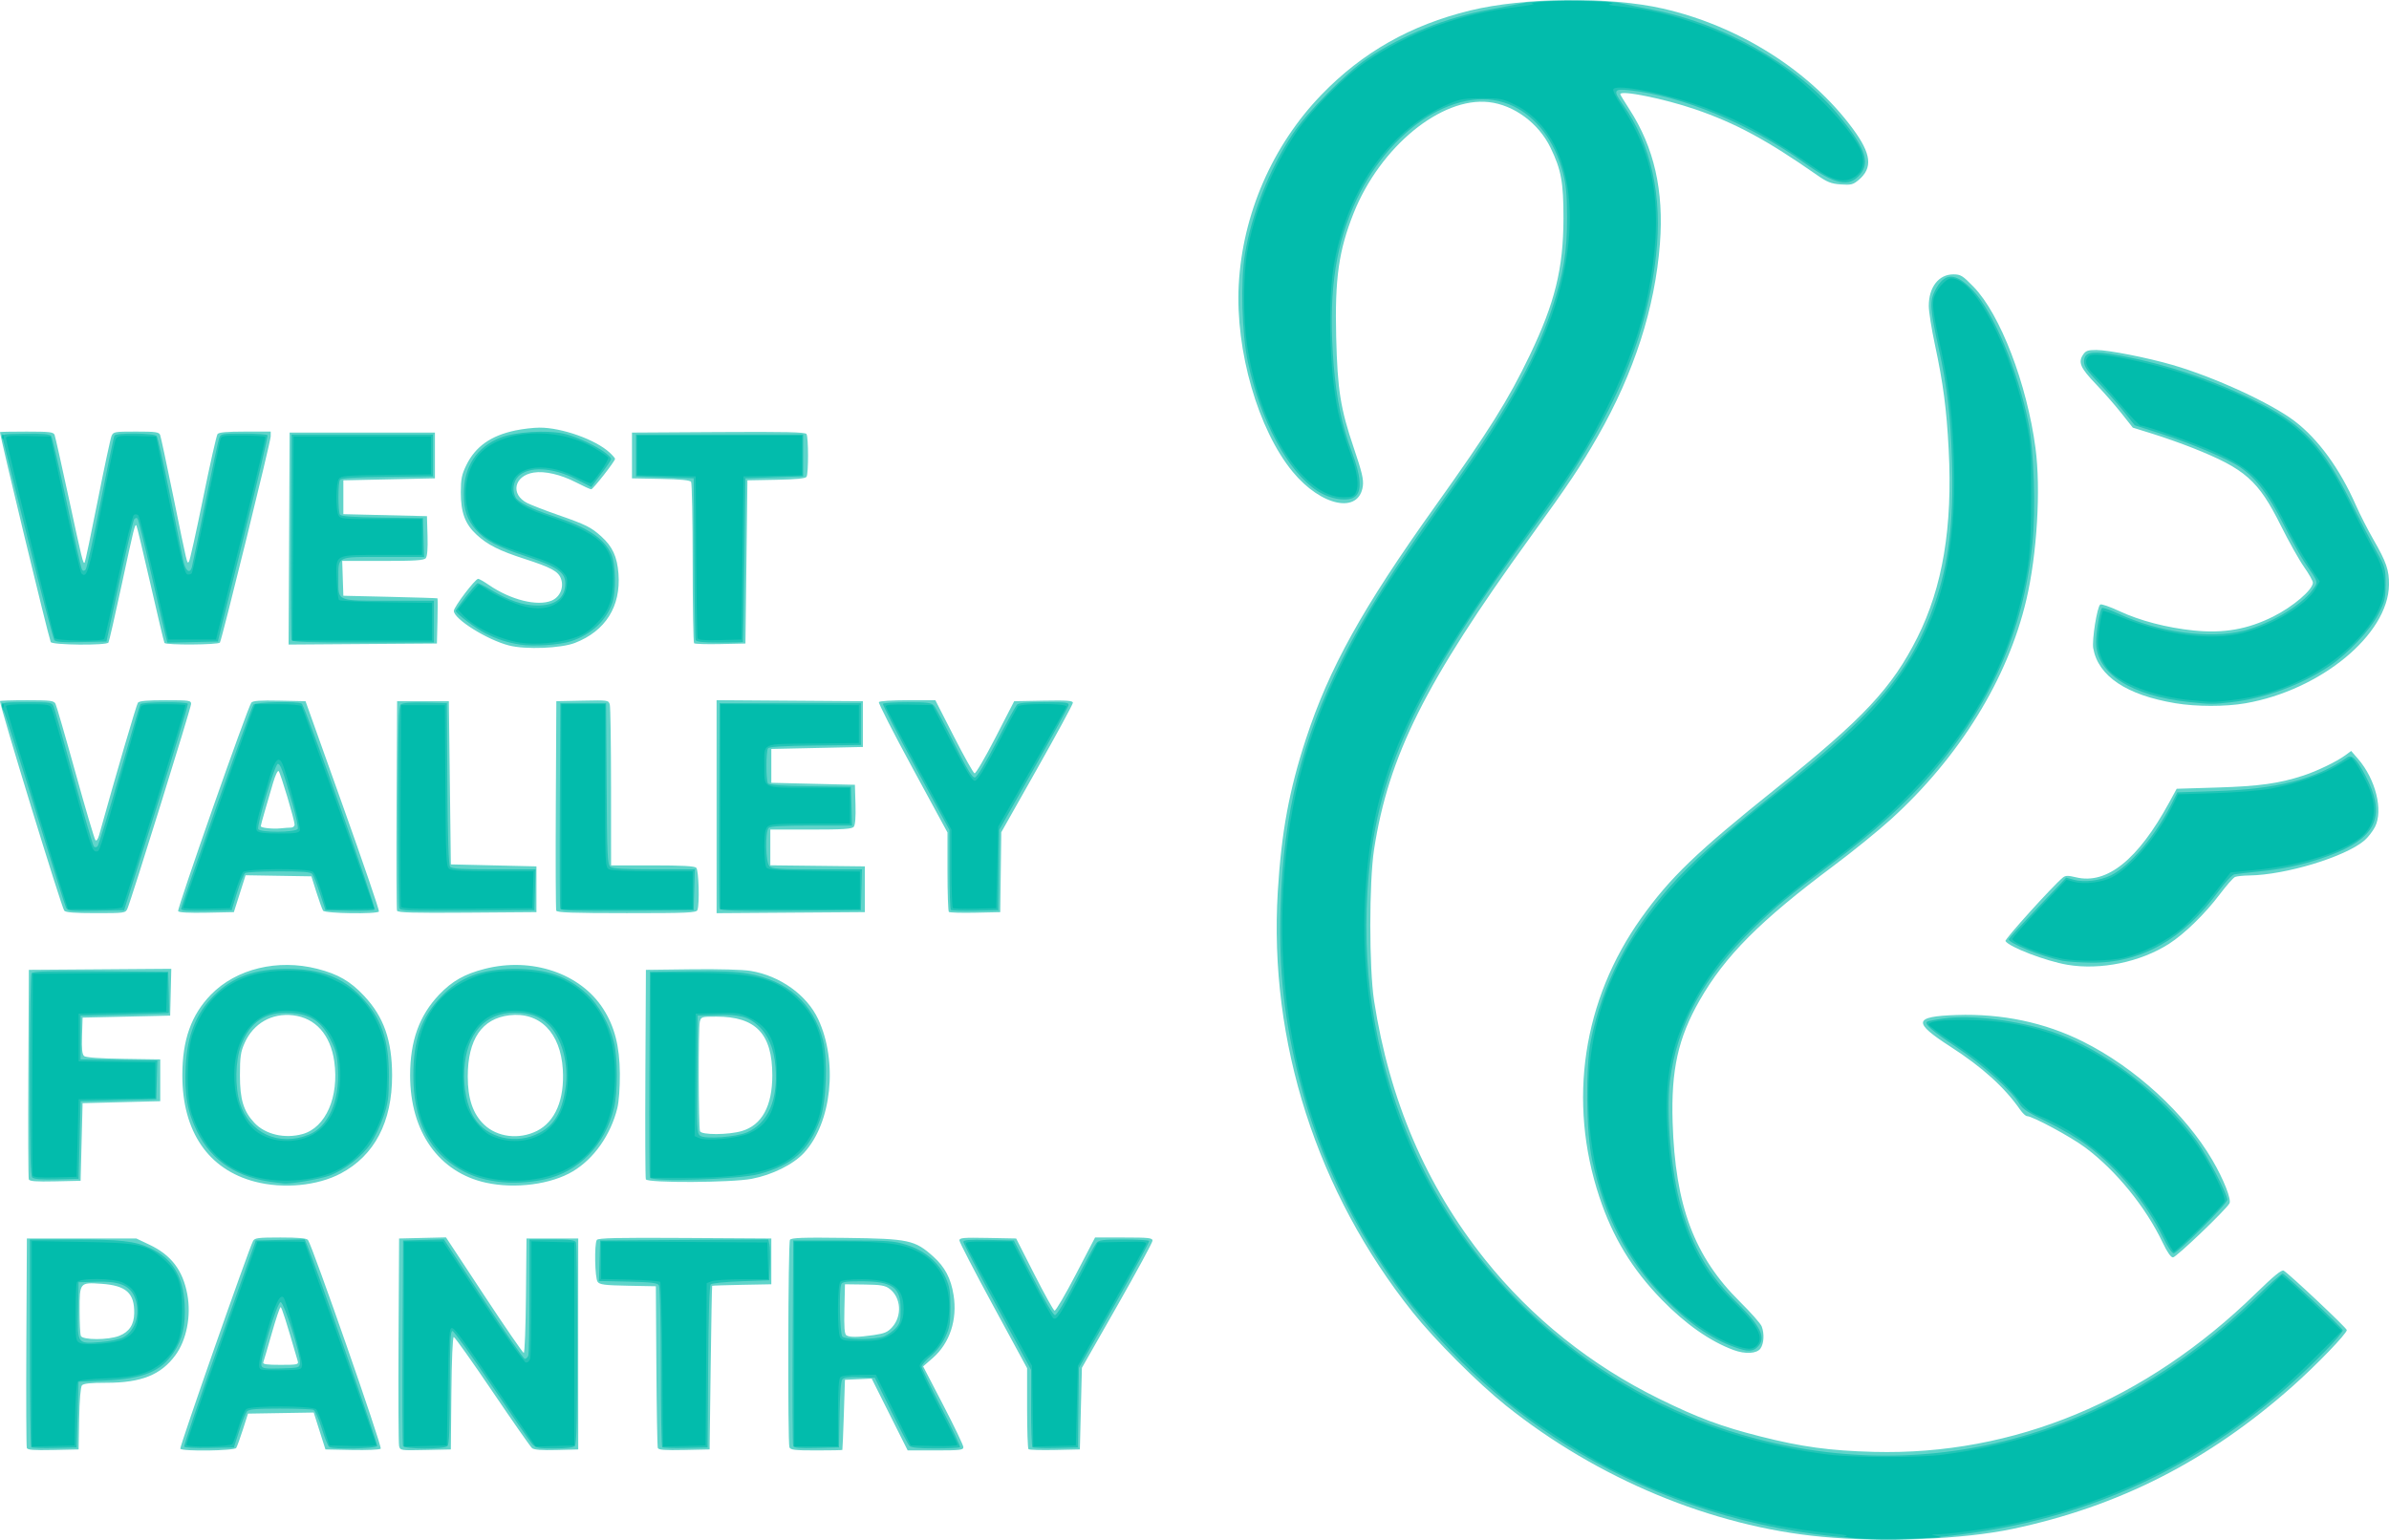 <?xml version="1.0" encoding="UTF-8" standalone="no"?>
<!-- Created with Inkscape (http://www.inkscape.org/) -->

<svg
   xmlns:dc="http://purl.org/dc/elements/1.1/"
   xmlns:cc="http://creativecommons.org/ns#"
   xmlns:rdf="http://www.w3.org/1999/02/22-rdf-syntax-ns#"
   xmlns:svg="http://www.w3.org/2000/svg"
   xmlns="http://www.w3.org/2000/svg"
   xmlns:sodipodi="http://sodipodi.sourceforge.net/DTD/sodipodi-0.dtd"
   xmlns:inkscape="http://www.inkscape.org/namespaces/inkscape"
   version="1.1"
   id="svg2"
   width="384.065"
   height="247.596"
   viewBox="0 0 384.065 247.596"
   sodipodi:docname="WVFP_Logo_P_H.svg"
   inkscape:version="0.92.3 (2405546, 2018-03-11)">
  <defs
     id="defs6" />
  <sodipodi:namedview
     pagecolor="#ffffff"
     bordercolor="#666666"
     borderopacity="1"
     objecttolerance="10"
     gridtolerance="10"
     guidetolerance="10"
     inkscape:pageopacity="0"
     inkscape:pageshadow="2"
     inkscape:window-width="2560"
     inkscape:window-height="1001"
     id="namedview4"
     showgrid="false"
     showguides="true"
     inkscape:guide-bbox="true"
     fit-margin-top="0"
     fit-margin-left="0"
     fit-margin-right="0"
     fit-margin-bottom="0"
     inkscape:zoom="1.7068895"
     inkscape:cx="60.705578"
     inkscape:cy="172.96864"
     inkscape:window-x="1911"
     inkscape:window-y="41"
     inkscape:window-maximized="1"
     inkscape:current-layer="svg2" />
  <path
     inkscape:connector-curvature="0"
     id="path823"
     d="m 292.878,247.13 c -17.689,-1.678 -36.036,-9.306 -50.798,-21.121 -4.478,-3.584 -11.369,-10.483 -14.948,-14.964 -15.426,-19.319 -23.18,-43.502 -21.708,-67.695 0.58,-9.522 1.825,-16.278 4.519,-24.509 3.732,-11.404 9.075,-21.03 20.783,-37.44 8.631,-12.098 11.777,-17.12 15.202,-24.267 4.051,-8.453 5.406,-13.945 5.422,-21.973 0.011,-5.863 -0.357,-7.873 -2.094,-11.438 -1.914,-3.927 -5.867,-6.844 -9.895,-7.302 -7.664,-0.872 -17.48,7.183 -21.737,17.836 -2.408,6.027 -3.045,10.54 -2.813,19.944 0.21,8.525 0.685,11.507 2.848,17.878 1.284,3.782 1.579,5.029 1.438,6.08 -0.607,4.525 -6.669,3.293 -11.276,-2.291 -5.548,-6.726 -9.232,-19.477 -8.676,-30.028 0.6,-11.391 5.414,-22.461 13.322,-30.634 6.579,-6.8 14.306,-11.177 23.854,-13.513 8.71,-2.131 22.49,-2.267 31.05,-0.307 12.265,2.808 23.643,10.014 30.496,19.313 2.989,4.056 3.242,6.299 0.928,8.246 -0.889,0.748 -1.215,0.829 -2.861,0.71 -1.558,-0.113 -2.18,-0.359 -3.855,-1.529 C 284.048,22.517 278.981,19.785 272.516,17.575 267.48,15.854 260.48,14.444 260.48,15.151 c 0,0.083 0.658,1.167 1.462,2.41 3.988,6.164 5.562,13.082 4.916,21.6 -0.785,10.341 -4.161,20.814 -10,31.018 -2.791,4.877 -4.63,7.627 -10.871,16.255 -16.829,23.264 -22.758,35.121 -25.085,50.167 -0.808,5.226 -0.808,19.096 2.5e-4,24.32 2.478,16.013 8.355,29.732 17.823,41.6 7.473,9.368 17.03,17.017 27.995,22.407 6.265,3.08 10.027,4.48 16.299,6.067 6.654,1.683 11.156,2.295 18.261,2.48 22.446,0.585 43.666,-8.217 61.329,-25.438 2.967,-2.892 4.196,-3.897 4.529,-3.703 0.912,0.532 10.142,9.225 10.142,9.552 0,0.574 -4.897,5.652 -8.723,9.047 -13.497,11.975 -27.907,19.318 -44.989,22.925 -8.005,1.69 -20.727,2.218 -30.689,1.273 z M 4.31,232.85 c -0.086,-0.225 -0.119,-7.898 -0.074,-17.05 L 4.32,199.161 h 8.8 8.8 l 2.102,0.996 c 3.503,1.66 5.37,4.107 6.092,7.985 0.645,3.462 -0.115,7.34 -1.918,9.792 -2.327,3.164 -5.486,4.427 -11.07,4.427 -2.597,0 -3.705,0.118 -3.958,0.422 -0.211,0.255 -0.386,2.384 -0.439,5.36 l -0.089,4.938 -4.086,0.09 c -3.092,0.068 -4.125,-0.01 -4.243,-0.32 z M 19.174,214.814 c 1.605,-0.642 2.376,-1.813 2.404,-3.651 0.049,-3.233 -1.308,-4.448 -5.274,-4.719 -3.49,-0.239 -3.504,-0.222 -3.504,4.25 0,1.988 0.087,3.842 0.194,4.121 0.268,0.7 4.431,0.699 6.18,-9.6e-4 z m 9.812,18.15 c -0.156,-0.252 10.989,-32.08 11.694,-33.399 0.264,-0.493 0.815,-0.564 4.411,-0.564 2.908,0 4.2,0.117 4.421,0.4 0.697,0.897 11.979,33.276 11.694,33.561 -0.164,0.164 -2.231,0.258 -4.592,0.208 l -4.294,-0.09 -0.942,-2.967 -0.942,-2.967 -5.284,0.087 -5.284,0.087 -0.82,2.56 c -0.451,1.408 -0.934,2.74 -1.073,2.96 -0.297,0.468 -8.705,0.583 -8.989,0.123 z m 18.894,-14.043 c -1.913,-6.594 -2.588,-8.72 -2.771,-8.72 -0.122,0 -0.764,1.908 -1.427,4.24 -0.663,2.332 -1.275,4.42 -1.359,4.64 -0.115,0.302 0.567,0.4 2.783,0.4 2.645,0 2.92,-0.056 2.773,-0.56 z m 16.279,13.61 c -0.097,-0.401 -0.137,-8.073 -0.088,-17.049 l 0.089,-16.32 3.77,-0.09 3.77,-0.09 6.119,9.29 c 3.365,5.11 6.239,9.29 6.385,9.29 0.146,0 0.304,-4.14 0.351,-9.2 l 0.085,-9.2 h 4.16 4.16 v 16.96 16.96 l -3.474,0.091 c -2.397,0.063 -3.621,-0.031 -3.948,-0.302 -0.261,-0.216 -3.133,-4.325 -6.383,-9.131 -3.25,-4.806 -6.043,-8.738 -6.207,-8.738 -0.175,0 -0.333,3.737 -0.383,9.04 l -0.085,9.04 -4.072,0.089 c -4.007,0.088 -4.074,0.078 -4.249,-0.64 z m 41.594,0.32 c -0.084,-0.225 -0.189,-6.17 -0.234,-13.21 l -0.08,-12.8 -4.48,-0.086 c -3.75,-0.072 -4.545,-0.173 -4.88,-0.621 -0.449,-0.601 -0.557,-6.07 -0.134,-6.737 0.201,-0.317 3.248,-0.385 14.155,-0.32 L 124,199.161 v 3.68 3.68 l -4.72,0.089 c -2.596,0.049 -4.752,0.121 -4.791,0.16 -0.039,0.039 -0.147,5.975 -0.24,13.191 l -0.169,13.12 -4.086,0.09 c -3.093,0.068 -4.124,-0.01 -4.24,-0.32 z m 21.16,-0.116 c -0.3,-0.783 -0.22,-32.878 0.084,-33.357 0.215,-0.339 2.019,-0.401 9.035,-0.311 10.067,0.129 11.048,0.339 14.006,2.998 1.873,1.684 2.827,3.493 3.26,6.182 0.638,3.963 -0.604,7.735 -3.333,10.122 l -1.556,1.361 3.234,6.228 c 1.779,3.426 3.234,6.465 3.234,6.755 0,0.464 -0.534,0.527 -4.478,0.527 h -4.478 l -2.891,-5.774 -2.891,-5.774 -2.151,0.094 -2.151,0.094 -0.179,5.6 c -0.099,3.08 -0.207,5.636 -0.24,5.68 -0.033,0.044 -1.917,0.08 -4.187,0.08 -3.467,0 -4.157,-0.081 -4.32,-0.506 z M 140.48,214.689 c 1.702,-0.244 2.237,-0.473 2.943,-1.259 1.646,-1.833 1.439,-4.797 -0.431,-6.194 -0.7,-0.522 -1.4,-0.64 -4,-0.674 l -3.152,-0.041 -0.09,3.975 c -0.067,2.965 0.014,4.041 0.32,4.235 0.535,0.339 1.844,0.327 4.41,-0.041 z m 24.862,18.347 c -0.122,-0.122 -0.222,-3.102 -0.222,-6.62 v -6.398 l -5.44,-10.024 c -2.992,-5.513 -5.44,-10.246 -5.44,-10.517 0,-0.426 0.625,-0.482 4.56,-0.405 l 4.56,0.089 2.921,5.747 c 1.606,3.161 3.07,5.797 3.252,5.857 0.182,0.061 1.722,-2.561 3.422,-5.827 l 3.091,-5.937 h 4.617 c 4.03,0 4.617,0.066 4.617,0.515 0,0.283 -2.554,4.999 -5.676,10.48 l -5.676,9.965 -0.164,6.56 -0.164,6.56 -4.018,0.089 c -2.21,0.049 -4.118,-0.011 -4.24,-0.133 z M 278.702,217.097 c -3.775,-1.391 -7.759,-4.185 -11.571,-8.116 -4.766,-4.915 -7.854,-10.002 -10.009,-16.492 -5.115,-15.403 -2.673,-31.683 6.731,-44.868 4.647,-6.516 8.88,-10.583 21.697,-20.852 14.043,-11.251 18.621,-16.144 22.689,-24.248 4.07,-8.11 5.69,-17.811 5.041,-30.201 -0.345,-6.583 -0.875,-10.621 -2.223,-16.931 -0.537,-2.514 -0.977,-5.3 -0.977,-6.192 0,-3.027 1.595,-5.077 3.949,-5.077 1.178,0 1.491,0.193 3.249,2 4.285,4.403 8.585,15.605 9.957,25.938 0.878,6.609 0.248,17.064 -1.47,24.382 -2.981,12.706 -10.748,25.298 -21.787,35.323 -2.013,1.828 -6.144,5.18 -9.18,7.45 -11.832,8.844 -17.47,14.507 -21.557,21.65 -3.46,6.048 -4.602,11.193 -4.344,19.577 0.414,13.466 3.47,21.616 10.838,28.907 1.749,1.731 3.316,3.504 3.482,3.941 0.452,1.188 0.365,2.76 -0.196,3.561 -0.583,0.832 -2.444,0.938 -4.319,0.247 z m 68.989,-17.25 c -2.726,-5.744 -7.514,-11.628 -12.462,-15.314 -2.33,-1.736 -8.478,-5.052 -9.366,-5.052 -0.209,0 -0.706,-0.468 -1.105,-1.04 -2.504,-3.596 -6.057,-6.813 -11.159,-10.103 -6.173,-3.981 -6.002,-4.886 0.969,-5.116 7.316,-0.241 14.171,1.202 20.311,4.276 8.39,4.201 16.381,11.527 20.804,19.072 1.784,3.044 3.077,6.319 2.739,6.937 -0.569,1.042 -8.566,8.693 -9.086,8.693 -0.342,0 -0.922,-0.831 -1.645,-2.354 z M 40.97,190.02 c -7.497,-1.963 -11.657,-8.065 -11.657,-17.099 0,-5.7 1.43,-9.727 4.612,-12.987 4.049,-4.149 10.727,-5.767 17.087,-4.14 3.351,0.857 5.321,1.998 7.534,4.363 3.162,3.381 4.481,7.137 4.489,12.792 0.011,7.458 -2.817,12.864 -8.238,15.747 -3.754,1.996 -9.249,2.522 -13.827,1.324 z M 48.64,182.366 c 3.735,-1.039 5.903,-6.002 5.099,-11.675 -0.609,-4.297 -3.018,-6.994 -6.629,-7.422 -3.397,-0.402 -6.369,1.294 -7.777,4.438 -0.649,1.448 -0.759,2.205 -0.762,5.214 -0.004,3.876 0.573,5.769 2.327,7.64 1.754,1.87 4.884,2.6 7.743,1.804 z m 29.524,7.831 c -7.602,-1.652 -12.233,-8.192 -12.233,-17.275 0,-5.519 1.478,-9.63 4.665,-12.97 2.096,-2.197 4.083,-3.321 7.352,-4.157 7.535,-1.927 15.363,0.719 19.03,6.433 1.822,2.839 2.636,6 2.672,10.374 0.019,2.285 -0.146,4.553 -0.406,5.6 -1.072,4.311 -3.746,8.117 -7.134,10.154 -3.488,2.097 -9.26,2.859 -13.944,1.841 z m 8.138,-8.327 c 2.963,-1.476 4.479,-5.075 4.177,-9.917 -0.366,-5.884 -3.706,-9.267 -8.579,-8.689 -4.424,0.524 -6.7,3.873 -6.7,9.856 0,3.551 0.829,5.999 2.611,7.713 2.119,2.038 5.624,2.466 8.491,1.037 z m -81.672,7.781 c -0.086,-0.225 -0.119,-7.898 -0.074,-17.05 l 0.083,-16.64 11.45,-0.084 11.45,-0.084 -0.09,3.764 -0.09,3.764 -7.04,0.16 -7.04,0.16 -0.091,2.911 c -0.068,2.154 0.022,3.005 0.344,3.273 0.279,0.232 2.547,0.393 6.331,0.449 l 5.896,0.087 v 3.36 3.36 l -6.24,0.16 -6.24,0.16 -0.16,6.24 -0.16,6.24 -4.086,0.09 c -3.092,0.068 -4.125,-0.01 -4.243,-0.32 z m 99.196,-0.01 c -0.084,-0.22 -0.116,-7.888 -0.07,-17.04 l 0.083,-16.64 7.36,-0.091 c 4.376,-0.054 8.229,0.054 9.504,0.266 4.708,0.784 9.012,3.868 10.835,7.765 3.205,6.85 2.165,16.663 -2.277,21.482 -1.723,1.869 -5.118,3.557 -8.41,4.182 -3.303,0.627 -16.791,0.687 -17.025,0.076 z m 15.44,-7.762 c 3.225,-0.958 4.894,-4.012 4.894,-8.958 0,-6.672 -2.634,-9.44 -8.983,-9.44 -2.377,0 -2.475,0.03 -2.672,0.815 -0.245,0.977 -0.218,16.967 0.03,17.613 0.24,0.625 4.592,0.606 6.731,-0.03 z M 332.371,155.145 c -3.441,-0.578 -9.367,-2.847 -9.966,-3.816 -0.168,-0.272 7.569,-8.833 9.223,-10.206 0.422,-0.35 0.817,-0.358 2.133,-0.042 4.946,1.187 9.941,-2.823 14.949,-12 l 1.222,-2.24 6.554,-0.2 c 6.715,-0.205 9.942,-0.654 13.787,-1.916 2.271,-0.746 5.373,-2.246 6.78,-3.279 l 0.932,-0.685 1.107,1.277 c 2.827,3.259 4.075,8.282 2.719,10.94 -0.365,0.716 -1.139,1.705 -1.719,2.196 -3.109,2.635 -12.653,5.529 -18.494,5.608 -0.968,0.013 -1.994,0.122 -2.279,0.241 -0.286,0.12 -1.387,1.369 -2.447,2.777 -2.363,3.138 -5.695,6.39 -8.171,7.974 -4.605,2.946 -11.001,4.266 -16.332,3.371 z M 10.328,146.441 C 9.876,145.858 0,113.637 0,112.745 c 0,-0.079 1.939,-0.144 4.309,-0.144 3.777,0 4.346,0.069 4.607,0.56 0.164,0.308 1.616,5.311 3.225,11.118 1.61,5.807 3.053,10.684 3.207,10.838 0.16,0.16 0.408,-0.182 0.58,-0.798 2.694,-9.703 6.005,-21.008 6.243,-21.318 0.218,-0.283 1.508,-0.4 4.428,-0.4 3.843,0 4.121,0.041 4.121,0.611 0,0.585 -9.589,31.419 -10.234,32.909 -0.303,0.701 -0.441,0.72 -5.079,0.72 -3.435,0 -4.854,-0.112 -5.078,-0.4 z m 18.312,0.081 c -0.212,-0.344 11.172,-32.785 11.766,-33.53 0.242,-0.303 1.411,-0.386 4.52,-0.32 l 4.193,0.089 5.985,16.775 c 3.292,9.226 5.911,16.894 5.821,17.04 -0.278,0.45 -8.689,0.325 -8.987,-0.133 -0.142,-0.219 -0.623,-1.551 -1.068,-2.96 l -0.809,-2.562 -5.289,-0.087 -5.289,-0.087 -0.942,2.967 -0.942,2.967 -4.376,0.089 c -2.812,0.057 -4.45,-0.032 -4.584,-0.248 z M 46.8,133.084 c 0.308,-0.002 0.56,-0.223 0.56,-0.491 0,-0.712 -2.255,-8.263 -2.566,-8.591 -0.145,-0.153 -0.553,0.711 -0.905,1.92 -0.353,1.209 -0.94,3.222 -1.305,4.473 -0.365,1.251 -0.664,2.358 -0.664,2.46 0,0.276 1.922,0.487 3.2,0.352 0.616,-0.065 1.372,-0.12 1.68,-0.122 z m 17.028,13.361 c -0.085,-0.222 -0.117,-7.892 -0.072,-17.044 L 63.84,112.761 H 68 72.16 l 0.16,13.12 0.16,13.12 6.88,0.16 6.88,0.16 v 3.68 3.68 l -11.128,0.084 c -8.731,0.066 -11.162,-0.003 -11.283,-0.32 z m 25.598,-0.004 c -0.084,-0.22 -0.116,-7.888 -0.07,-17.04 l 0.083,-16.64 4.2,-0.089 c 4.135,-0.088 4.203,-0.078 4.396,0.64 0.107,0.401 0.197,6.381 0.2,13.289 l 0.004,12.56 h 6.656 c 4.75,0 6.766,0.11 7.04,0.384 0.402,0.402 0.554,5.841 0.19,6.79 -0.172,0.448 -1.474,0.506 -11.37,0.506 -8.646,0 -11.21,-0.091 -11.329,-0.4 z M 115.2,129.721 v -17.128 l 11.76,0.084 11.76,0.084 v 3.68 3.68 l -7.36,0.16 -7.36,0.16 v 2.72 2.72 l 6.72,0.16 6.72,0.16 0.092,3.153 c 0.06,2.05 -0.038,3.309 -0.279,3.6 -0.296,0.356 -1.698,0.447 -6.892,0.447 H 123.84 v 2.874 2.874 l 7.6,0.086 7.6,0.086 v 3.68 3.68 l -11.92,0.084 -11.92,0.084 z m 37.342,16.916 c -0.122,-0.122 -0.222,-3.045 -0.222,-6.495 v -6.273 l -5.606,-10.335 c -3.083,-5.684 -5.523,-10.469 -5.421,-10.634 0.102,-0.164 2.186,-0.299 4.632,-0.299 h 4.447 l 2.974,5.823 c 1.636,3.202 3.131,5.871 3.324,5.93 0.193,0.059 1.705,-2.525 3.361,-5.743 l 3.01,-5.85 4.719,-0.089 c 3.791,-0.071 4.719,-0.004 4.719,0.343 0,0.237 -2.589,5.018 -5.754,10.623 l -5.754,10.191 -0.086,6.426 -0.086,6.426 -4.018,0.089 c -2.21,0.049 -4.118,-0.011 -4.24,-0.133 z m 197.152,-33.556 c -7.849,-1.321 -12.363,-4.342 -13.174,-8.819 -0.241,-1.329 0.627,-6.74 1.131,-7.052 0.189,-0.117 1.557,0.357 3.04,1.052 3.291,1.542 7.658,2.684 11.949,3.124 4.842,0.497 8.684,-0.176 12.826,-2.246 3.174,-1.587 6.337,-4.288 6.363,-5.436 0.006,-0.274 -0.63,-1.409 -1.415,-2.523 -0.784,-1.114 -2.452,-4.086 -3.707,-6.605 -3.659,-7.348 -5.73,-9.176 -14.227,-12.55 -1.76,-0.699 -4.64,-1.718 -6.4,-2.264 l -3.2,-0.993 -1.838,-2.324 c -1.011,-1.278 -2.846,-3.374 -4.077,-4.657 -2.489,-2.594 -2.899,-3.508 -2.112,-4.709 0.444,-0.678 0.768,-0.798 2.155,-0.798 1.925,0 8.221,1.233 12.221,2.393 6.779,1.966 15.824,6.124 19.655,9.035 3.8,2.887 7.269,7.649 9.852,13.524 0.642,1.459 1.923,3.966 2.847,5.571 2.052,3.562 2.514,4.908 2.481,7.234 -0.113,7.983 -10.945,16.931 -23.065,19.053 -3.213,0.563 -7.922,0.558 -11.304,-0.011 z M 81.85,103.803 C 78.344,102.916 72.96,99.548 72.96,98.241 c 0,-0.633 3.433,-5.16 3.913,-5.16 0.161,0 0.935,0.442 1.72,0.982 3.485,2.398 7.784,3.475 10.077,2.526 1.337,-0.554 2.013,-2.1 1.528,-3.492 -0.422,-1.211 -1.543,-1.825 -5.89,-3.23 -4.043,-1.307 -5.928,-2.257 -7.679,-3.871 -1.858,-1.713 -2.549,-3.57 -2.544,-6.836 0.003,-2.146 0.148,-2.856 0.893,-4.378 1.456,-2.976 3.929,-4.726 7.857,-5.559 1.169,-0.248 2.931,-0.453 3.915,-0.456 3.566,-0.011 9.017,1.933 11.264,4.016 C 98.49,73.225 98.88,73.676 98.88,73.785 c 0,0.378 -3.536,4.896 -3.832,4.896 -0.163,0 -1.276,-0.506 -2.472,-1.124 -2.423,-1.251 -5.007,-1.849 -6.774,-1.566 -3.163,0.506 -3.798,3.513 -1.036,4.905 0.635,0.32 2.848,1.174 4.919,1.898 4.539,1.586 5.337,1.984 6.997,3.483 1.785,1.613 2.541,3.258 2.747,5.981 0.398,5.262 -2.082,9.209 -6.988,11.124 -2.242,0.875 -7.903,1.1 -10.591,0.42 z M 8.152,103.241 C 7.674,101.943 0.003,70.174 2.618752e-4,69.481 c -1.4403136e-4,-0.044 1.928,-0.08 4.286,-0.08 3.724,0 4.313,0.071 4.493,0.539 0.114,0.297 1.139,4.869 2.279,10.16 2.17,10.077 2.301,10.609 2.554,10.356 0.086,-0.086 1.024,-4.534 2.084,-9.886 1.06,-5.351 2.064,-10.054 2.23,-10.45 0.288,-0.687 0.469,-0.72 3.954,-0.72 3.16,0 3.681,0.074 3.864,0.551 0.116,0.303 1.065,4.731 2.109,9.84 2.315,11.337 2.207,10.885 2.521,10.536 0.141,-0.157 1.164,-4.75 2.273,-10.206 1.109,-5.456 2.155,-10.1 2.324,-10.32 0.218,-0.283 1.51,-0.4 4.429,-0.4 H 43.52 v 0.774 c 0,0.814 -7.832,32.615 -8.165,33.154 -0.23,0.371 -8.685,0.43 -8.913,0.061 -0.085,-0.138 -1.102,-4.411 -2.26,-9.494 -1.158,-5.084 -2.173,-9.311 -2.256,-9.395 -0.242,-0.242 -0.371,0.277 -2.384,9.627 -1.052,4.888 -2,9.028 -2.107,9.2 -0.303,0.491 -9.101,0.409 -9.283,-0.087 z M 46.477,86.605 46.56,69.561 h 11.68 11.68 v 3.68 3.68 l -7.36,0.16 -7.36,0.16 v 2.72 2.72 l 6.72,0.16 6.72,0.16 0.092,3.153 c 0.06,2.05 -0.038,3.309 -0.279,3.6 -0.296,0.356 -1.7,0.447 -6.904,0.447 h -6.533 l 0.092,2.8 0.092,2.8 7.52,0.175 c 4.136,0.096 7.561,0.204 7.61,0.24 0.05,0.036 0.05,1.685 0,3.665 l -0.09,3.6 -11.923,0.084 -11.923,0.084 z m 65.105,16.832 c -0.122,-0.122 -0.225,-5.922 -0.227,-12.889 -0.003,-6.967 -0.117,-12.843 -0.253,-13.057 -0.172,-0.271 -1.666,-0.418 -4.875,-0.48 L 101.6,76.921 v -3.68 -3.68 l 13.899,-0.083 c 10.907,-0.065 13.954,0.003 14.155,0.32 0.329,0.518 0.336,6.358 0.008,6.874 -0.172,0.271 -1.666,0.418 -4.875,0.48 l -4.627,0.089 -0.16,13.12 -0.16,13.12 -4.018,0.089 c -2.21,0.049 -4.118,-0.011 -4.24,-0.133 z"
     style="display:inline;fill:#60d4ca;stroke-width:0.32" />
  <path
     inkscape:connector-curvature="0"
     id="path821"
     d="m 297.44,247.32 c -15.67,-1.3 -30.584,-5.988 -43.61,-13.709 -22.114,-13.107 -38.578,-35.031 -44.893,-59.783 -2.483,-9.734 -3.372,-17.823 -3.069,-27.948 0.451,-15.077 3.356,-26.772 9.894,-39.84 3.546,-7.086 8.222,-14.488 16.045,-25.395 10.112,-14.098 14.758,-22.232 17.651,-30.899 1.91,-5.724 2.491,-9.227 2.47,-14.907 -0.013,-3.651 -0.159,-5.173 -0.685,-7.14 -1.332,-4.989 -4.14,-8.756 -7.895,-10.593 -8.393,-4.106 -20.245,3.345 -25.821,16.233 -3.053,7.055 -3.982,14.624 -3.115,25.374 0.436,5.409 1.343,9.758 2.89,13.864 1.466,3.891 1.673,6.267 0.629,7.212 -1.083,0.981 -4.042,0.559 -6.218,-0.885 -4.711,-3.128 -9.083,-11.274 -11.1,-20.68 -0.964,-4.496 -1.195,-12.945 -0.473,-17.342 1.057,-6.438 3.934,-13.688 7.669,-19.323 2.352,-3.548 8.667,-9.936 12.029,-12.168 5.727,-3.802 12.671,-6.585 19.595,-7.852 1.983,-0.363 4.398,-0.829 5.366,-1.036 2.359,-0.504 13.405,-0.498 15.68,0.008 0.968,0.215 3.322,0.694 5.231,1.063 11.185,2.163 22.86,8.694 29.469,16.484 4.562,5.378 5.569,7.972 3.875,9.985 -1.814,2.156 -3.98,1.706 -9.013,-1.873 -8.838,-6.285 -19.59,-10.748 -28.083,-11.658 -2.556,-0.274 -2.684,0.013 -1.036,2.327 4.545,6.382 6.373,14.727 5.31,24.241 -1.571,14.06 -7.353,27.105 -18.98,42.818 -19.937,26.944 -26.243,40.631 -27.417,59.508 -0.897,14.429 1.647,28.384 7.598,41.674 9.696,21.654 29.334,38.757 52.297,45.547 29.519,8.729 59.565,0.73 83.031,-22.105 2.162,-2.104 4.062,-3.775 4.222,-3.713 0.593,0.227 9.652,8.764 9.654,9.098 0.004,0.594 -4.667,5.408 -8.673,8.938 -14.744,12.994 -31.003,20.641 -50.045,23.536 -7.724,1.174 -14.109,1.467 -20.48,0.938 z M 5.023,232.717 C 4.9,232.594 4.8,225.03 4.8,215.907 v -16.587 l 6.96,0.002 c 7.709,0.002 9.883,0.245 12.364,1.38 3.564,1.632 5.316,4.478 5.561,9.037 0.18,3.349 -0.339,5.631 -1.762,7.751 -2.057,3.063 -4.888,4.228 -10.963,4.509 l -4.32,0.2 -0.16,5.28 -0.16,5.28 -3.537,0.09 c -1.945,0.049 -3.637,-0.011 -3.76,-0.133 z M 19.811,215.052 c 2.085,-1.078 2.9,-4.225 1.732,-6.686 -0.817,-1.722 -2.577,-2.374 -6.098,-2.258 l -2.806,0.092 -0.09,4.477 c -0.11,5.496 -0.152,5.436 3.61,5.14 1.442,-0.114 3.036,-0.448 3.651,-0.765 z m 9.81,17.583 c -0.104,-0.168 2.441,-7.696 5.656,-16.73 l 5.844,-16.425 3.932,-0.09 3.932,-0.09 0.458,1.097 c 1.474,3.529 11.338,31.791 11.21,32.123 -0.17,0.444 -7.08,0.582 -7.733,0.155 -0.198,-0.129 -0.738,-1.48 -1.2,-3.001 -0.496,-1.633 -1.048,-2.845 -1.347,-2.96 -0.278,-0.107 -2.709,-0.194 -5.401,-0.194 -3.846,0 -4.976,0.098 -5.273,0.456 -0.208,0.251 -0.766,1.655 -1.239,3.12 L 37.6,232.761 l -3.895,0.09 c -2.229,0.051 -3.976,-0.041 -4.084,-0.215 z m 18.608,-13.474 c 0.117,-1.347 -2.567,-9.76 -3.114,-9.76 -0.568,0 -3.403,9.399 -3.085,10.228 0.166,0.434 0.674,0.502 3.164,0.424 2.904,-0.09 2.967,-0.109 3.035,-0.892 z m 16.557,13.36 c -0.084,-0.22 -0.116,-7.744 -0.07,-16.72 l 0.083,-16.32 3.283,-0.091 3.283,-0.091 6.317,9.608 c 3.474,5.284 6.481,9.609 6.683,9.611 0.201,0.002 0.453,-0.224 0.56,-0.503 0.107,-0.278 0.194,-4.598 0.194,-9.6 v -9.094 h 3.646 c 3.029,0 3.679,0.086 3.84,0.506 0.107,0.278 0.194,7.666 0.194,16.416 0,11.948 -0.096,16.005 -0.384,16.294 -0.243,0.243 -1.46,0.384 -3.304,0.384 -2.623,0 -2.986,-0.073 -3.568,-0.72 -0.356,-0.396 -3.29,-4.644 -6.518,-9.44 -3.229,-4.796 -6.058,-8.72 -6.288,-8.72 -0.333,0 -0.417,1.823 -0.417,9.056 0,6.617 -0.103,9.159 -0.384,9.44 -0.545,0.545 -6.94,0.53 -7.149,-0.016 z m 41.676,0.197 c -0.123,-0.123 -0.225,-5.923 -0.228,-12.89 -0.003,-7.404 -0.131,-12.866 -0.308,-13.147 -0.241,-0.382 -1.25,-0.501 -4.966,-0.584 l -4.663,-0.104 0.091,-3.256 0.091,-3.256 13.513,-0.084 13.513,-0.084 0.182,0.725 c 0.1,0.398 0.139,1.876 0.087,3.283 l -0.095,2.559 -4.545,0.16 c -2.5,0.088 -4.694,0.31 -4.876,0.492 -0.214,0.215 -0.361,4.899 -0.415,13.28 l -0.084,12.948 -3.537,0.09 c -1.945,0.049 -3.637,-0.011 -3.76,-0.133 z m 21.048,-0.186 c -0.086,-0.226 -0.12,-7.755 -0.074,-16.731 l 0.083,-16.32 h 8 c 7.398,0 8.172,0.054 10.283,0.718 2.856,0.898 5.127,2.82 6.23,5.273 0.627,1.393 0.76,2.222 0.763,4.729 0.003,2.617 -0.113,3.289 -0.836,4.83 -0.525,1.12 -1.394,2.254 -2.32,3.028 -0.814,0.681 -1.48,1.446 -1.48,1.701 0,0.255 1.435,3.229 3.189,6.61 1.754,3.381 3.098,6.238 2.987,6.349 -0.111,0.111 -1.9,0.202 -3.976,0.202 -2.702,0 -3.885,-0.119 -4.166,-0.42 -0.216,-0.231 -1.553,-2.787 -2.973,-5.68 l -2.58,-5.26 -2.43,-0.093 c -1.752,-0.067 -2.531,0.029 -2.792,0.343 -0.227,0.274 -0.394,2.384 -0.45,5.693 l -0.088,5.257 -3.606,0.09 c -2.706,0.068 -3.645,-0.012 -3.763,-0.32 z m 14.66,-17.649 c 0.566,-0.241 1.39,-0.829 1.83,-1.306 0.69,-0.748 0.8,-1.166 0.8,-3.048 0,-3.529 -1.357,-4.488 -6.355,-4.488 -2.455,0 -3.052,0.094 -3.21,0.506 -0.373,0.971 -0.214,7.986 0.19,8.39 0.538,0.538 5.448,0.499 6.746,-0.055 z m 23.813,17.835 c -0.123,-0.123 -0.223,-2.972 -0.223,-6.331 v -6.108 l -5.44,-10.068 c -2.992,-5.537 -5.44,-10.257 -5.44,-10.488 0,-0.33 0.875,-0.401 4.058,-0.331 l 4.058,0.09 3.062,5.993 c 1.9,3.719 3.244,5.996 3.542,6 0.301,0.004 1.543,-2.054 3.328,-5.513 1.567,-3.036 3.065,-5.772 3.33,-6.08 0.41,-0.477 1.065,-0.56 4.413,-0.56 2.162,0 3.995,0.108 4.072,0.24 0.077,0.132 -2.431,4.776 -5.573,10.32 l -5.713,10.08 -0.088,6.4 -0.088,6.4 -3.537,0.09 c -1.945,0.049 -3.637,-0.011 -3.76,-0.133 z M 278.88,216.64 c -3.876,-1.399 -7.512,-3.939 -11.423,-7.979 -5.984,-6.182 -9.527,-13.001 -11.502,-22.14 -0.974,-4.505 -1.072,-14.905 -0.182,-19.286 1.802,-8.874 6.036,-17.109 12.662,-24.629 3.488,-3.958 7.91,-7.887 17.485,-15.533 15.767,-12.591 21.292,-19.174 25.054,-29.85 2.297,-6.519 3.13,-13.275 2.838,-23.022 -0.221,-7.374 -0.758,-11.926 -2.152,-18.24 -1.393,-6.308 -1.467,-7.529 -0.563,-9.277 1.509,-2.917 3.275,-2.915 6.074,0.01 3.282,3.428 7.203,12.767 8.93,21.267 0.889,4.377 1.2,14.019 0.629,19.552 -1.438,13.948 -6.684,25.88 -16.242,36.94 -4.143,4.794 -9.186,9.341 -16.063,14.481 -6.719,5.022 -8.955,6.867 -12.453,10.271 -8.175,7.955 -12.388,15.652 -13.508,24.676 -0.643,5.181 0.21,14.725 1.808,20.242 1.931,6.663 4.369,10.835 8.988,15.38 3.847,3.785 4.725,5.674 3.299,7.099 -0.782,0.782 -1.598,0.791 -3.68,0.039 z m 68.895,-17.579 c -2.668,-5.542 -7.323,-11.196 -12.255,-14.887 -1.408,-1.054 -4.288,-2.747 -6.4,-3.763 -3.025,-1.455 -3.97,-2.069 -4.455,-2.891 -1.229,-2.087 -5.935,-6.323 -10.164,-9.149 -3.929,-2.625 -5.123,-3.657 -4.709,-4.071 0.094,-0.094 1.313,-0.33 2.709,-0.525 4.436,-0.62 11.786,0.286 17.418,2.145 8.146,2.69 17.796,9.987 23.219,17.559 1.803,2.518 4.928,8.495 4.937,9.445 0.006,0.635 -8.022,8.641 -8.64,8.616 -0.268,-0.011 -0.993,-1.094 -1.66,-2.48 z M 44.32,190.154 c -6.102,-0.703 -10.222,-3.359 -12.61,-8.13 -1.576,-3.149 -2.091,-6.069 -1.859,-10.54 0.261,-5.024 1.644,-8.501 4.531,-11.388 3.011,-3.011 6.564,-4.299 11.845,-4.293 5.3,0.006 8.839,1.344 11.818,4.467 3.284,3.443 4.493,6.905 4.474,12.809 -0.011,3.492 -0.123,4.321 -0.879,6.525 -0.476,1.389 -1.392,3.318 -2.035,4.286 -1.362,2.051 -4.17,4.235 -6.631,5.156 -1.499,0.561 -6.411,1.404 -7.366,1.265 -0.181,-0.026 -0.76,-0.098 -1.288,-0.159 z m 5.319,-7.686 c 3.076,-1.231 4.941,-5.339 4.701,-10.357 -0.118,-2.46 -0.285,-3.137 -1.238,-5.005 -1.473,-2.887 -3.223,-4.032 -6.441,-4.214 -3.987,-0.225 -6.496,1.442 -7.929,5.267 -0.903,2.412 -0.979,6.633 -0.167,9.215 1.531,4.866 6.234,7.03 11.073,5.094 z m 30.413,7.559 c -2.852,-0.385 -4.886,-1.124 -7.026,-2.554 -4.398,-2.937 -6.58,-7.762 -6.58,-14.553 0,-5.673 1.285,-9.312 4.469,-12.649 2.979,-3.123 6.518,-4.461 11.818,-4.467 5.079,-0.006 8.421,1.139 11.556,3.957 1.913,1.72 3.724,4.962 4.419,7.912 0.617,2.618 0.62,7.865 0.005,10.471 -1.407,5.97 -5.632,10.318 -11.193,11.521 -2.449,0.53 -5.228,0.664 -7.468,0.362 z m 6.73,-7.891 c 2.368,-1.289 3.499,-3.229 4.109,-7.042 0.621,-3.886 -0.556,-8.286 -2.781,-10.396 -1.334,-1.266 -3.027,-1.857 -5.317,-1.857 -4.827,0 -7.788,3.312 -8.152,9.12 -0.18,2.867 0.436,5.928 1.556,7.741 2.08,3.365 6.856,4.464 10.585,2.435 z M 5.194,189.346 c -0.301,-0.301 -0.393,-4.153 -0.389,-16.41 0.003,-8.809 0.12,-16.198 0.262,-16.42 0.2,-0.316 2.641,-0.386 11.115,-0.32 l 10.858,0.084 0.091,3.28 c 0.05,1.804 0.05,3.309 0,3.344 -0.05,0.035 -3.259,0.143 -7.131,0.24 l -7.04,0.176 v 3.52 3.52 l 6.172,0.087 6.172,0.087 -0.091,3.113 -0.091,3.113 -6.08,0.16 -6.08,0.16 -0.16,6.24 -0.16,6.24 -3.526,0.09 c -2.47,0.063 -3.644,-0.028 -3.92,-0.304 z m 99.289,0.017 c -0.093,-0.244 -0.132,-7.787 -0.086,-16.763 l 0.083,-16.32 6.539,-0.087 c 4.642,-0.062 7.326,0.049 9.251,0.381 6.355,1.097 10.511,4.8 12.057,10.746 0.765,2.943 0.516,9.912 -0.452,12.614 -1.82,5.082 -4.431,7.423 -9.901,8.877 -3.215,0.855 -17.206,1.296 -17.491,0.551 z m 15.669,-7.293 c 3.334,-1.491 4.96,-5.272 4.526,-10.524 -0.24,-2.91 -1.192,-5.172 -2.777,-6.605 -1.628,-1.471 -3.066,-1.84 -6.702,-1.721 l -3.04,0.1 -0.085,9.44 c -0.079,8.707 -0.041,9.473 0.48,9.87 0.779,0.592 5.86,0.218 7.597,-0.559 z m 211.39,-27.578 c -3.296,-0.646 -8.822,-2.883 -8.603,-3.481 0.056,-0.153 2.155,-2.437 4.664,-5.077 l 4.563,-4.8 1.185,0.327 c 1.694,0.468 4.194,0.178 5.998,-0.696 2.982,-1.443 7.158,-6.347 9.706,-11.397 l 0.985,-1.952 6.019,-0.19 c 9.967,-0.314 16.221,-1.908 21.281,-5.423 0.76,-0.528 1.53,0.243 2.959,2.963 3.184,6.058 1.884,9.612 -4.491,12.283 -3.843,1.61 -7.864,2.61 -12.289,3.057 -2.024,0.204 -3.97,0.43 -4.324,0.5 -0.354,0.071 -1.501,1.299 -2.548,2.731 -5.658,7.736 -12.475,11.556 -20.468,11.469 -1.771,-0.019 -3.858,-0.16 -4.638,-0.313 z M 10.616,145.969 C 10.454,145.657 8.202,138.489 5.611,130.041 3.021,121.593 0.771,114.544 0.611,114.377 0.451,114.21 0.32,113.814 0.32,113.497 c 0,-0.524 0.362,-0.576 4.007,-0.576 3.852,0 4.019,0.028 4.309,0.72 0.166,0.396 1.623,5.544 3.236,11.44 1.613,5.896 3.058,10.857 3.211,11.024 0.174,0.191 0.398,0.183 0.603,-0.022 0.179,-0.179 1.752,-5.315 3.494,-11.412 1.742,-6.097 3.26,-11.235 3.373,-11.418 0.241,-0.391 7.409,-0.462 7.647,-0.077 0.087,0.14 -2.182,7.664 -5.041,16.72 l -5.199,16.465 -4.524,0.089 c -4.064,0.08 -4.554,0.031 -4.82,-0.48 z m 18.501,0.161 c -0.004,-0.557 11.241,-32.307 11.62,-32.81 0.333,-0.442 7.141,-0.577 7.777,-0.155 0.54,0.358 12.005,32.804 11.699,33.109 -0.147,0.147 -1.983,0.226 -4.08,0.176 L 52.32,146.361 51.441,143.674 c -0.484,-1.478 -1.041,-2.882 -1.239,-3.12 -0.275,-0.331 -1.539,-0.432 -5.361,-0.429 -2.75,0.003 -5.19,0.125 -5.421,0.271 -0.231,0.146 -0.815,1.548 -1.297,3.115 l -0.877,2.849 -4.063,0.09 c -3.133,0.069 -4.064,-0.004 -4.066,-0.32 z m 18.753,-12.853 c 0.094,-0.244 -0.279,-2.008 -0.827,-3.92 -1.582,-5.517 -1.948,-6.517 -2.384,-6.517 -0.454,0 -3.392,9.806 -3.14,10.48 0.224,0.599 6.12,0.559 6.351,-0.043 z m 16.326,12.741 C 64.088,145.738 64,138.338 64,129.574 c 0,-13.238 0.076,-15.997 0.446,-16.305 0.294,-0.244 1.633,-0.339 3.92,-0.279 l 3.474,0.091 0.084,12.932 c 0.058,8.896 0.195,13.065 0.439,13.36 0.276,0.333 1.848,0.428 7.048,0.428 h 6.692 l -0.091,3.28 -0.091,3.28 -10.764,0.084 c -9.607,0.075 -10.785,0.029 -10.96,-0.426 z m 25.873,0.106 c -0.085,-0.222 -0.117,-7.748 -0.072,-16.724 L 90.08,113.081 h 3.68 3.68 l 0.081,12.96 c 0.074,11.73 0.132,12.998 0.621,13.36 0.39,0.289 2.343,0.4 7.05,0.4 h 6.51 l -0.091,3.28 -0.091,3.28 -10.648,0.084 c -8.347,0.066 -10.682,-0.003 -10.803,-0.32 z m 25.6,-2.2e-4 c -0.085,-0.222 -0.117,-7.748 -0.071,-16.724 l 0.083,-16.32 h 11.36 11.36 v 3.36 3.36 l -7.345,0.086 c -5.386,0.063 -7.412,0.191 -7.595,0.48 -0.325,0.512 -0.325,5.075 -3.2e-4,5.587 0.181,0.285 2.049,0.417 6.795,0.48 l 6.545,0.087 0.092,3.12 0.092,3.12 h -6.508 c -4.635,0 -6.618,0.111 -6.892,0.384 -0.604,0.604 -0.509,5.525 0.119,6.153 0.427,0.427 1.583,0.503 7.691,0.503 h 7.188 l -0.091,3.28 -0.091,3.28 -11.288,0.084 c -8.859,0.066 -11.322,-0.003 -11.443,-0.32 z m 37.195,0.192 c -0.123,-0.123 -0.223,-3.062 -0.223,-6.532 v -6.309 l -5.427,-10.009 c -2.985,-5.505 -5.352,-10.13 -5.261,-10.278 0.091,-0.148 1.863,-0.269 3.938,-0.269 3.19,0 3.848,0.086 4.267,0.56 0.273,0.308 1.74,3.053 3.262,6.101 2.134,4.274 2.892,5.517 3.314,5.437 0.343,-0.065 1.636,-2.194 3.455,-5.688 1.599,-3.071 3.081,-5.77 3.293,-5.997 0.275,-0.295 1.537,-0.413 4.41,-0.413 3.676,0 4.012,0.049 3.878,0.56 -0.081,0.308 -2.615,4.924 -5.631,10.257 l -5.484,9.697 -0.087,6.463 -0.087,6.463 -3.697,0.09 c -2.033,0.049 -3.797,-0.011 -3.92,-0.133 z m 199.011,-33.428 c -9.238,-0.974 -14.883,-4.608 -14.906,-9.595 -0.008,-1.606 0.593,-5.106 0.944,-5.503 0.121,-0.137 1.289,0.253 2.595,0.867 6.419,3.021 14.749,4.161 20.206,2.765 4.272,-1.093 9.288,-4.073 11.07,-6.579 0.938,-1.318 1.01,-1.071 -1.283,-4.413 -0.649,-0.946 -2.202,-3.737 -3.449,-6.202 -2.402,-4.744 -4.381,-7.342 -6.928,-9.094 -1.916,-1.318 -7.7,-3.765 -12.773,-5.403 l -4.171,-1.347 -1.828,-2.292 c -1.005,-1.261 -2.836,-3.343 -4.069,-4.628 -1.748,-1.822 -2.242,-2.545 -2.242,-3.287 0,-1.447 0.99,-1.759 4.068,-1.283 8.017,1.241 16.855,4.16 24.519,8.096 6.709,3.446 9.919,6.962 14.251,15.61 1.543,3.08 3.444,6.752 4.224,8.16 1.349,2.434 1.419,2.687 1.419,5.137 0,2.311 -0.116,2.805 -1.12,4.786 -1.317,2.597 -4.899,6.412 -7.934,8.449 -4.464,2.996 -10.384,5.177 -15.705,5.787 -3.06,0.351 -3.287,0.35 -6.887,-0.03 z M 83.649,103.659 c -2.043,-0.321 -3.716,-0.859 -5.588,-1.796 C 76.432,101.047 73.28,98.654 73.28,98.234 c 0,-0.318 3.14,-4.311 3.493,-4.442 0.132,-0.049 1.083,0.419 2.114,1.04 2.829,1.703 5.17,2.509 7.383,2.541 C 89.284,97.416 90.88,96.166 90.88,93.761 90.88,92.078 89.48,91.098 84.906,89.577 79.891,87.91 78.051,86.949 76.503,85.19 75.091,83.586 74.56,82.011 74.56,79.422 c 0,-4.393 2.083,-7.573 5.939,-9.065 2.346,-0.908 7.355,-1.229 10.033,-0.643 2.96,0.648 7.708,3.203 7.708,4.148 0,0.134 -0.715,1.188 -1.589,2.343 l -1.589,2.099 -2.491,-1.269 c -3.755,-1.913 -7.584,-2.09 -9.247,-0.427 -0.82,0.82 -1.009,2.298 -0.433,3.375 0.427,0.798 2.644,1.899 6.069,3.016 5.428,1.77 8.13,3.535 9.312,6.082 0.723,1.559 0.807,6.084 0.146,7.937 -1.018,2.854 -3.348,5.007 -6.586,6.085 -1.82,0.606 -6.042,0.893 -8.183,0.557 z M 8.73,102.93 C 8.552,102.705 6.653,95.465 4.509,86.841 2.365,78.217 0.532,70.853 0.435,70.476 0.263,69.807 0.346,69.791 4.079,69.742 c 2.793,-0.036 3.907,0.062 4.143,0.365 0.178,0.228 1.309,5.06 2.514,10.737 1.205,5.678 2.3,10.501 2.434,10.717 0.174,0.282 0.342,0.295 0.589,0.049 0.19,-0.19 1.267,-5.048 2.393,-10.796 1.127,-5.748 2.138,-10.595 2.247,-10.772 0.3,-0.485 6.411,-0.415 6.791,0.078 0.169,0.22 1.137,4.504 2.151,9.52 1.014,5.016 1.984,9.804 2.158,10.64 0.318,1.537 1.028,2.046 1.338,0.96 0.088,-0.308 1.052,-4.952 2.143,-10.32 1.091,-5.368 2.105,-10.084 2.254,-10.48 0.259,-0.689 0.429,-0.72 3.94,-0.72 2.018,0 3.745,0.123 3.838,0.274 0.093,0.151 -1.667,7.675 -3.911,16.72 l -4.08,16.446 -4.055,0.089 -4.055,0.089 -0.321,-1.209 c -0.176,-0.665 -1.201,-5.097 -2.277,-9.849 -1.076,-4.752 -2.074,-8.761 -2.218,-8.908 -0.144,-0.147 -0.386,-0.075 -0.538,0.16 -0.152,0.235 -1.214,4.748 -2.36,10.028 l -2.084,9.6 -4.029,0.089 c -2.978,0.066 -4.113,-0.018 -4.352,-0.32 z m 38.137,-0.009 c -0.084,-0.22 -0.116,-7.744 -0.07,-16.72 l 0.083,-16.32 H 58.24 69.6 v 3.36 3.36 l -7.345,0.086 c -5.386,0.063 -7.412,0.191 -7.595,0.48 -0.325,0.512 -0.325,5.075 -3.2e-4,5.587 0.181,0.285 2.049,0.417 6.795,0.48 L 68,83.321 l 0.092,3.12 0.092,3.12 h -6.56 c -7.65,0 -7.223,-0.215 -7.223,3.636 0,3.554 -0.361,3.404 8.183,3.404 H 69.76 v 3.36 3.36 H 58.39 c -8.801,0 -11.405,-0.09 -11.523,-0.4 z m 64.964,0 c -0.082,-0.22 -0.186,-6.16 -0.23,-13.2 l -0.08,-12.8 -4.64,-0.16 -4.64,-0.16 v -3.36 -3.36 h 13.44 13.44 v 3.36 3.36 l -4.64,0.16 -4.64,0.16 -0.169,13.12 c -0.093,7.216 -0.201,13.156 -0.24,13.2 -0.039,0.044 -1.732,0.08 -3.761,0.08 -2.659,0 -3.732,-0.112 -3.84,-0.4 z"
     style="display:inline;fill:#22c4b6;stroke-width:0.32" />
  <path
     inkscape:connector-curvature="0"
     id="path819"
     d="m 298.56,247.342 c -1.672,-0.12 -2.536,-0.266 -1.92,-0.323 0.668,-0.062 -0.011,-0.214 -1.682,-0.375 -13.456,-1.297 -26.933,-5.418 -38.13,-11.659 -4.121,-2.297 -10.457,-6.519 -13.948,-9.295 -3.792,-3.015 -12.516,-11.8 -15.63,-15.74 -14.476,-18.315 -21.767,-40.494 -21.062,-64.069 0.463,-15.465 3.634,-27.787 10.592,-41.153 3.901,-7.494 6.104,-10.881 18.401,-28.287 10.848,-15.356 15.897,-26.528 16.992,-37.6 1.048,-10.592 -2.194,-18.861 -8.629,-22.011 -1.942,-0.95 -2.349,-1.029 -5.304,-1.029 -2.741,0 -3.488,0.122 -5.209,0.847 -9.313,3.924 -16.16,13.299 -18.471,25.292 -1.143,5.93 -0.904,17.142 0.513,24.101 0.358,1.76 1.218,4.702 1.909,6.537 1.276,3.385 1.573,5.556 0.926,6.764 -0.26,0.485 -0.677,0.619 -1.931,0.619 -6.434,0 -13.514,-11.169 -15.482,-24.422 -0.641,-4.316 -0.636,-11.108 0.009,-14.962 1.056,-6.302 4.05,-13.609 7.923,-19.336 2.346,-3.47 7.785,-8.981 11.091,-11.239 7.044,-4.811 15.177,-7.78 24.351,-8.891 2.007,-0.243 3.145,-0.479 2.529,-0.525 -0.616,-0.046 0.32,-0.197 2.08,-0.336 3.399,-0.268 12.194,0.022 10.56,0.349 -0.724,0.145 -0.374,0.249 1.427,0.425 8.438,0.825 17.913,4.275 25.282,9.203 4.924,3.294 11.362,9.919 13.251,13.637 0.773,1.522 0.672,3.173 -0.252,4.097 -1.532,1.532 -3.618,1.366 -6.295,-0.501 -7.628,-5.319 -12.191,-7.862 -18.052,-10.059 -6.073,-2.276 -14.458,-3.984 -15.028,-3.061 -0.132,0.213 0.387,1.303 1.198,2.517 5.716,8.559 6.966,17.308 4.354,30.462 -1.087,5.471 -3.233,11.475 -6.348,17.76 -3.514,7.089 -5.374,10.044 -12.704,20.188 -19.816,27.421 -25.183,39.27 -26.36,58.189 -0.565,9.086 0.231,17.819 2.439,26.744 3.803,15.372 11.12,28.317 22.347,39.537 13.65,13.641 30.339,21.77 49.621,24.17 4.125,0.513 14.491,0.524 18.4,0.019 19.27,-2.491 36.437,-11.124 51.456,-25.877 l 3.032,-2.978 0.996,0.79 c 0.548,0.435 2.724,2.447 4.836,4.471 l 3.84,3.681 -4.8,4.759 c -5.445,5.399 -9.732,8.917 -15.52,12.739 -11.525,7.61 -24.468,12.523 -38.24,14.516 -2.464,0.357 -5.2,0.668 -6.08,0.692 -1.525,0.042 -1.548,0.055 -0.48,0.28 0.98,0.206 0.88,0.241 -0.8,0.281 -1.056,0.025 -3.504,0.098 -5.44,0.162 -1.936,0.064 -4.888,0.018 -6.56,-0.102 z M 5.12,216.1 v -16.523 l 8.08,0.133 c 9.182,0.151 10.398,0.411 13.122,2.809 2.266,1.995 2.957,3.902 2.957,8.161 0,4.187 -0.672,6.091 -2.862,8.109 -2.154,1.985 -4.396,2.668 -9.373,2.855 -2.703,0.101 -4.35,0.297 -4.551,0.54 -0.174,0.209 -0.356,2.603 -0.405,5.318 L 12,232.441 l -3.44,0.091 -3.44,0.091 z m 14.699,-0.712 c 1.826,-0.908 2.421,-2.025 2.421,-4.547 0,-2.516 -0.589,-3.624 -2.423,-4.559 -1.52,-0.775 -7.171,-0.816 -7.463,-0.054 -0.107,0.278 -0.194,2.515 -0.194,4.97 0,4.324 0.023,4.474 0.72,4.774 1.04,0.448 5.643,0.061 6.939,-0.584 z m 10.158,16.973 c -0.077,-0.132 2.458,-7.548 5.633,-16.48 l 5.774,-16.24 h 3.788 c 2.083,0 3.788,0.047 3.788,0.104 0,0.057 2.592,7.354 5.76,16.216 3.168,8.862 5.76,16.235 5.76,16.386 0,0.151 -1.692,0.234 -3.76,0.184 l -3.76,-0.09 -0.861,-2.664 c -0.473,-1.465 -1.031,-2.869 -1.239,-3.12 -0.512,-0.617 -10.464,-0.667 -11.256,-0.056 -0.285,0.22 -0.837,1.48 -1.226,2.8 -0.389,1.32 -0.849,2.58 -1.022,2.8 -0.348,0.442 -7.128,0.589 -7.379,0.16 z m 18.593,-12.88 c 0.083,-0.742 -2.586,-10.443 -2.983,-10.84 -0.589,-0.589 -1.343,0.942 -2.588,5.256 -1.477,5.117 -1.628,6.075 -0.999,6.338 0.22,0.092 1.768,0.14 3.44,0.107 2.987,-0.059 3.042,-0.074 3.13,-0.86 z M 64.96,216.132 v -16.491 l 3.12,0.004 3.12,0.004 6.4,9.675 c 3.52,5.321 6.633,9.718 6.919,9.771 0.317,0.059 0.595,-0.189 0.716,-0.639 0.108,-0.405 0.199,-4.808 0.201,-9.786 l 0.004,-9.051 3.44,0.091 3.44,0.091 v 16.32 16.32 l -3.102,0.091 -3.102,0.091 -4.258,-6.298 C 74.62,215.618 73.134,213.56 72.638,213.56 c -0.41,0 -0.501,1.347 -0.638,9.44 l -0.16,9.44 -3.44,0.091 -3.44,0.091 z m 41.53,3.386 c -0.05,-7.207 -0.21,-13.224 -0.356,-13.371 -0.146,-0.147 -2.342,-0.313 -4.88,-0.37 L 96.64,205.673 v -3.02 -3.02 l 13.36,0.084 13.36,0.084 0.092,2.96 0.092,2.96 h -4.151 c -2.283,0 -4.519,0.14 -4.968,0.311 l -0.817,0.311 -0.084,13.049 -0.084,13.049 -3.43,0.091 -3.43,0.091 z M 127.68,216.121 v -16.48 l 7.12,0.006 c 7.987,0.006 10.491,0.36 13.16,1.859 3.245,1.823 4.885,5.212 4.608,9.526 -0.196,3.049 -1.373,5.521 -3.305,6.942 -0.827,0.608 -1.403,1.291 -1.411,1.671 -0.007,0.353 1.356,3.282 3.028,6.507 1.672,3.225 3.04,6.001 3.04,6.167 0,0.179 -1.539,0.266 -3.749,0.213 l -3.749,-0.09 -2.8,-5.68 -2.8,-5.68 h -2.667 c -1.648,0 -2.814,0.147 -3.051,0.384 -0.268,0.268 -0.384,2.005 -0.384,5.76 v 5.376 h -3.52 -3.52 z m 15.052,-1.2 c 1.684,-0.849 2.547,-2.316 2.547,-4.33 10e-4,-3.602 -1.73,-4.851 -6.736,-4.863 -1.959,-0.005 -3.194,0.131 -3.44,0.377 -0.485,0.485 -0.529,8.026 -0.053,8.917 0.291,0.543 0.692,0.619 3.292,0.619 2.434,0 3.215,-0.128 4.389,-0.72 z m 23.286,11.211 -0.098,-6.491 -5.181,-9.44 c -2.85,-5.192 -5.277,-9.692 -5.394,-10 -0.196,-0.514 0.099,-0.56 3.581,-0.557 l 3.794,0.003 3.139,6.069 c 1.726,3.338 3.288,6.162 3.471,6.275 0.562,0.347 1.092,-0.469 4.181,-6.431 l 2.984,-5.76 3.951,-0.09 c 3.664,-0.084 3.935,-0.049 3.734,0.475 -0.119,0.311 -2.62,4.815 -5.558,10.01 l -5.341,9.445 -0.16,6.4 -0.16,6.4 -3.422,0.091 -3.422,0.091 z m 112.783,-9.838 c -3.52,-1.267 -8.207,-4.559 -11.452,-8.044 -7.989,-8.58 -11.994,-19.311 -11.988,-32.121 0.007,-13.564 5.092,-25.019 15.998,-36.032 4.514,-4.559 6.708,-6.45 16.187,-13.956 10.105,-8.002 14.49,-12.323 18.41,-18.145 6.202,-9.211 8.612,-19.175 8.175,-33.795 -0.213,-7.108 -0.744,-11.783 -1.996,-17.571 -1.297,-5.994 -1.497,-7.333 -1.275,-8.52 0.262,-1.394 1.927,-3.35 2.852,-3.348 3.794,0.007 9.671,11.356 12.105,23.373 0.665,3.284 0.741,4.516 0.725,11.826 -0.018,8.695 -0.297,11.264 -1.914,17.645 -2.76,10.887 -8.344,20.486 -17.265,29.674 -4.527,4.662 -7.626,7.314 -15.027,12.854 -11.443,8.566 -17.272,14.932 -21.114,23.059 -2.839,6.007 -3.681,11.247 -3.104,19.318 0.555,7.759 1.941,13.557 4.439,18.57 1.62,3.252 3.483,5.719 6.641,8.8 3.493,3.407 4.413,5.301 3.178,6.537 -0.65,0.65 -1.507,0.62 -3.575,-0.124 z m 69.558,-16.893 c -4.37,-9 -12.14,-16.571 -20.469,-19.945 -1.512,-0.612 -2.172,-1.138 -3.454,-2.749 -2.443,-3.07 -5.692,-5.899 -10.222,-8.899 -2.274,-1.506 -4.135,-2.873 -4.135,-3.038 0,-0.53 2.299,-0.81 6.24,-0.762 9.462,0.117 16.981,2.634 25.197,8.432 3.668,2.589 8.496,7.309 11.105,10.859 2.399,3.263 5.282,8.983 4.991,9.9 -0.203,0.638 -7.68,8.041 -8.122,8.041 -0.131,0 -0.64,-0.828 -1.131,-1.84 z M 43.52,189.712 c -6.428,-0.776 -10.479,-4.148 -12.676,-10.551 -0.939,-2.737 -0.868,-9.957 0.127,-12.835 2.346,-6.785 7.415,-10.217 15.124,-10.239 3.692,-0.01 5.536,0.403 8.396,1.882 3.489,1.804 5.828,4.818 7.144,9.205 0.793,2.645 0.793,8.848 0,11.493 -1.694,5.645 -5.289,9.321 -10.309,10.542 -2.575,0.626 -5.323,0.803 -7.806,0.503 z m 6.054,-6.906 c 3.262,-1.361 5.134,-4.976 5.142,-9.932 0.006,-3.454 -0.965,-6.235 -2.822,-8.083 -1.694,-1.687 -3.222,-2.271 -5.942,-2.271 -5.65,0 -9.049,5.27 -8.152,12.64 0.333,2.739 1.594,5.337 3.228,6.655 2.199,1.773 5.698,2.178 8.545,0.991 z m 30.482,6.899 c -3.909,-0.523 -6.746,-1.9 -9.102,-4.418 -2.919,-3.121 -4.188,-6.867 -4.188,-12.366 0,-7.165 2.554,-12.232 7.492,-14.864 2.764,-1.473 4.759,-1.928 8.475,-1.933 5.202,-0.006 8.726,1.256 11.65,4.173 3.02,3.012 4.487,7.141 4.487,12.623 0,10.129 -5.298,16.218 -14.711,16.904 -1.144,0.083 -2.991,0.03 -4.105,-0.119 z m 6.662,-7.133 c 2.93,-1.481 4.594,-4.977 4.594,-9.651 0,-6.56 -3.122,-10.4 -8.454,-10.4 -3.684,0 -5.965,1.478 -7.523,4.871 -0.828,1.804 -0.922,2.351 -0.928,5.369 -0.004,2.412 0.155,3.821 0.565,4.995 0.644,1.844 2.398,4.066 3.771,4.776 2.431,1.257 5.537,1.273 7.975,0.04 z M 5.271,189.012 c -0.087,-0.226 -0.12,-7.611 -0.074,-16.411 l 0.083,-16 10.812,-0.084 10.812,-0.084 -0.092,3.124 -0.092,3.124 -7.04,0.16 -7.04,0.16 v 3.84 3.84 l 6.16,0.087 6.16,0.087 v 2.866 2.866 l -6.16,0.087 -6.16,0.087 -0.16,6.24 -0.16,6.24 -3.446,0.091 c -2.578,0.068 -3.486,-0.013 -3.603,-0.32 z M 104.64,172.921 v -16.48 l 6.64,0.011 c 10.039,0.017 13.349,0.837 16.891,4.188 3.32,3.14 4.493,6.827 4.226,13.288 -0.193,4.684 -0.808,6.898 -2.667,9.609 -3.019,4.401 -7.873,5.855 -19.57,5.86 l -5.52,0.003 z m 15.874,9.303 c 3.16,-1.442 4.39,-4.048 4.39,-9.303 0,-5.27 -1.139,-7.687 -4.368,-9.267 -1.574,-0.77 -1.985,-0.829 -5.203,-0.745 l -3.494,0.091 -0.085,9.849 -0.085,9.849 0.725,0.312 c 1.253,0.54 6.279,0.053 8.119,-0.786 z m 211.028,-28.051 c -3.225,-0.633 -8.022,-2.535 -8.022,-3.181 0,-0.174 1.958,-2.388 4.351,-4.919 l 4.351,-4.603 1.169,0.323 c 1.655,0.457 4.491,0.125 6.146,-0.72 3.039,-1.55 7.403,-6.714 9.757,-11.546 l 0.874,-1.794 5.956,-0.188 c 3.276,-0.103 7.252,-0.422 8.836,-0.708 3.988,-0.72 8.436,-2.249 10.945,-3.762 l 2.113,-1.274 0.596,0.76 c 0.328,0.418 1.123,1.811 1.768,3.097 2.083,4.151 1.558,7.441 -1.511,9.472 -3.409,2.256 -9.736,4.121 -16.129,4.754 l -4.139,0.41 -2.741,3.498 c -1.508,1.924 -3.749,4.346 -4.981,5.382 -2.532,2.129 -6.35,4.081 -9.46,4.837 -2.267,0.551 -7.462,0.636 -9.878,0.162 z M 10.441,144.681 C 8.919,139.967 0.96,113.854 0.96,113.574 c 0,-0.211 1.289,-0.333 3.509,-0.333 3.016,0 3.55,0.079 3.804,0.56 0.162,0.308 1.608,5.312 3.213,11.12 3.22,11.656 3.335,12 4.015,12 0.525,0 0.442,0.255 4.337,-13.44 1.427,-5.016 2.669,-9.372 2.76,-9.68 0.145,-0.488 0.607,-0.56 3.611,-0.56 1.895,0 3.518,0.073 3.608,0.162 0.158,0.158 -9.705,31.781 -10.124,32.458 -0.131,0.212 -1.815,0.34 -4.485,0.34 H 10.931 Z M 29.44,145.957 c 0,-0.249 10.497,-29.969 11.245,-31.837 l 0.352,-0.88 h 3.622 c 2.103,0 3.706,0.136 3.823,0.324 0.189,0.306 11.677,32.31 11.677,32.532 0,0.057 -1.719,0.104 -3.821,0.104 H 52.519 l -0.843,-2.8 c -0.464,-1.54 -1.076,-2.98 -1.361,-3.2 -0.79,-0.611 -10.743,-0.561 -11.255,0.056 -0.208,0.251 -0.766,1.655 -1.239,3.12 l -0.861,2.664 -3.76,0.09 c -2.068,0.05 -3.76,-0.029 -3.76,-0.174 z m 18.779,-12.434 c 0.181,-0.472 -2.189,-9.443 -2.844,-10.762 -0.594,-1.197 -1.191,-0.572 -1.987,2.08 -2.136,7.119 -2.424,8.34 -2.065,8.772 0.253,0.304 1.269,0.428 3.526,0.428 2.626,0 3.205,-0.089 3.369,-0.518 z m 16.25,12.282 c -0.085,-0.222 -0.117,-7.604 -0.072,-16.404 L 64.48,113.401 H 68 71.52 l 0.081,12.96 c 0.074,11.73 0.132,12.998 0.621,13.36 0.39,0.289 2.343,0.4 7.051,0.4 h 6.511 l -0.092,2.96 -0.092,2.96 -10.488,0.084 c -8.219,0.066 -10.522,-0.003 -10.643,-0.32 z M 90.24,129.721 v -16.48 h 3.52 3.52 v 13.109 c 0,12.633 0.022,13.121 0.619,13.44 0.368,0.197 3.226,0.331 7.04,0.331 H 111.36 v 3.04 3.04 H 100.8 90.24 Z m 25.6,-0.004 v -16.484 l 11.12,0.084 11.12,0.084 v 3.04 3.04 l -7.404,0.086 c -8.532,0.099 -7.784,-0.256 -7.791,3.695 -0.007,3.602 -0.393,3.419 7.207,3.419 H 136.64 v 2.88 2.88 h -6.377 c -5.371,0 -6.457,0.079 -6.88,0.503 -0.381,0.381 -0.502,1.177 -0.498,3.28 0.003,1.527 0.141,2.993 0.308,3.257 0.252,0.399 1.544,0.496 7.675,0.577 l 7.372,0.097 v 3.023 3.023 h -11.2 -11.2 v -16.484 z m 37.344,16.281 c -0.123,-0.123 -0.224,-3.006 -0.224,-6.407 v -6.184 l -5.28,-9.733 c -2.904,-5.353 -5.28,-9.895 -5.28,-10.093 0,-0.252 1.125,-0.333 3.736,-0.27 l 3.736,0.09 3.13,6.08 c 2.301,4.469 3.282,6.08 3.704,6.08 0.418,0 1.398,-1.565 3.614,-5.772 1.672,-3.174 3.156,-5.946 3.299,-6.16 0.375,-0.563 8.032,-0.551 7.815,0.012 -0.085,0.22 -2.584,4.648 -5.554,9.84 l -5.4,9.44 -0.16,6.56 -0.16,6.56 -3.376,0.09 c -1.857,0.05 -3.477,-0.01 -3.6,-0.133 z M 0.345,113.374 c 0.015,-0.373 0.091,-0.449 0.193,-0.193 0.092,0.231 0.081,0.507 -0.025,0.613 -0.106,0.106 -0.182,-0.083 -0.168,-0.42 z M 352.079,112.578 c -5.018,-0.485 -10.003,-2.196 -12.486,-4.285 -1.34,-1.128 -2.313,-3.254 -2.313,-5.057 0,-1.334 0.554,-4.696 0.822,-4.993 0.059,-0.065 1.422,0.415 3.029,1.065 6.975,2.824 14.323,3.762 19.404,2.477 4.911,-1.242 10.363,-4.559 11.768,-7.159 l 0.623,-1.153 -1.789,-2.676 c -0.984,-1.472 -2.613,-4.332 -3.62,-6.356 -3.494,-7.024 -5.555,-9.13 -11.558,-11.811 -3.337,-1.49 -10.938,-4.189 -11.797,-4.189 -0.227,0 -1.709,-1.548 -3.295,-3.44 -1.586,-1.892 -3.474,-4.009 -4.195,-4.705 -1.38,-1.33 -1.658,-2.37 -0.819,-3.066 0.62,-0.514 4.332,-0.013 9.747,1.316 7.932,1.947 17.38,5.866 21.92,9.094 4.245,3.018 7.022,6.701 10.586,14.036 1.294,2.664 2.948,5.889 3.674,7.166 2.845,5.001 1.758,9.495 -3.568,14.739 -4.937,4.862 -12.079,8.173 -19.451,9.018 -3.018,0.346 -2.884,0.346 -6.682,-0.021 z m -268.435,-9.239 c -3.472,-0.548 -7.42,-2.474 -9.317,-4.546 l -0.713,-0.779 1.608,-1.987 c 0.884,-1.093 1.687,-1.987 1.784,-1.987 0.097,0 0.558,0.27 1.025,0.599 1.526,1.077 4.654,2.504 6.381,2.911 3.668,0.865 6.384,-0.462 6.701,-3.272 0.156,-1.382 0.084,-1.586 -0.911,-2.578 C 89.352,90.855 88.227,90.328 84.96,89.248 80.264,87.695 78.938,87.092 77.437,85.829 74.434,83.303 73.98,77.434 76.503,73.753 c 3.207,-4.68 12.812,-5.469 19.25,-1.582 1.008,0.609 1.918,1.245 2.023,1.414 0.207,0.335 -2.402,4.111 -2.851,4.126 -0.151,0.005 -1.327,-0.51 -2.611,-1.145 C 87.228,74.053 82.24,75.063 82.24,78.606 c 0,1.733 1.491,2.916 5.309,4.211 C 96.598,85.887 98.56,87.695 98.56,92.965 c 0,3.5 -0.664,5.302 -2.706,7.344 -1.256,1.256 -2.112,1.79 -3.704,2.312 -2.375,0.778 -6.124,1.095 -8.506,0.719 z M 8.796,102.601 C 8.481,101.723 0.96,70.881 0.96,70.466 c 0,-0.36 0.69,-0.428 3.582,-0.355 l 3.582,0.09 2.329,10.856 c 1.281,5.971 2.468,10.994 2.636,11.162 0.867,0.867 1.222,-0.302 3.203,-10.541 1.119,-5.785 2.167,-10.774 2.328,-11.089 0.256,-0.499 0.684,-0.56 3.38,-0.48 l 3.087,0.091 2.255,11.036 c 1.816,8.884 2.359,11.056 2.786,11.138 0.292,0.056 0.616,-0.037 0.721,-0.207 0.105,-0.17 1.128,-4.874 2.273,-10.455 1.145,-5.58 2.168,-10.49 2.274,-10.909 0.187,-0.745 0.272,-0.763 3.658,-0.763 1.907,0 3.528,0.108 3.604,0.24 0.076,0.132 -1.68,7.512 -3.901,16.4 L 34.72,102.841 H 30.88 27.04 L 24.8,93.015 c -1.232,-5.404 -2.385,-9.97 -2.563,-10.147 -0.177,-0.176 -0.497,-0.213 -0.711,-0.081 -0.213,0.132 -1.333,4.611 -2.488,9.954 -1.155,5.343 -2.175,9.837 -2.268,9.987 -0.283,0.459 -7.807,0.339 -7.975,-0.127 z M 47.117,86.601 47.2,70.201 h 11.04 11.04 v 3.04 3.04 l -7.2,0.083 c -6.312,0.073 -7.249,0.15 -7.6,0.621 -0.488,0.656 -0.539,4.999 -0.069,5.877 0.311,0.581 0.733,0.619 6.88,0.619 H 67.84 v 2.88 2.88 h -6.377 c -7.842,0 -7.487,-0.195 -7.332,4.026 0.06,1.629 0.229,3.082 0.375,3.228 0.146,0.146 3.566,0.31 7.6,0.363 L 69.44,96.954 v 3.023 3.023 H 58.237 47.034 Z M 112.154,102.612 c -0.085,-0.226 -0.19,-6.171 -0.234,-13.211 l -0.08,-12.8 -4.72,-0.089 -4.72,-0.089 v -3.191 -3.191 h 13.28 13.28 v 3.191 3.191 l -4.72,0.089 -4.72,0.089 -0.16,13.12 -0.16,13.12 -3.446,0.091 c -2.579,0.068 -3.485,-0.012 -3.6,-0.32 z M 0.345,70.174 c 0.015,-0.373 0.091,-0.449 0.193,-0.193 0.092,0.231 0.081,0.507 -0.025,0.613 -0.106,0.106 -0.182,-0.083 -0.168,-0.42 z"
     style="display:inline;fill:#02bcac;stroke-width:0.32" />
</svg>
